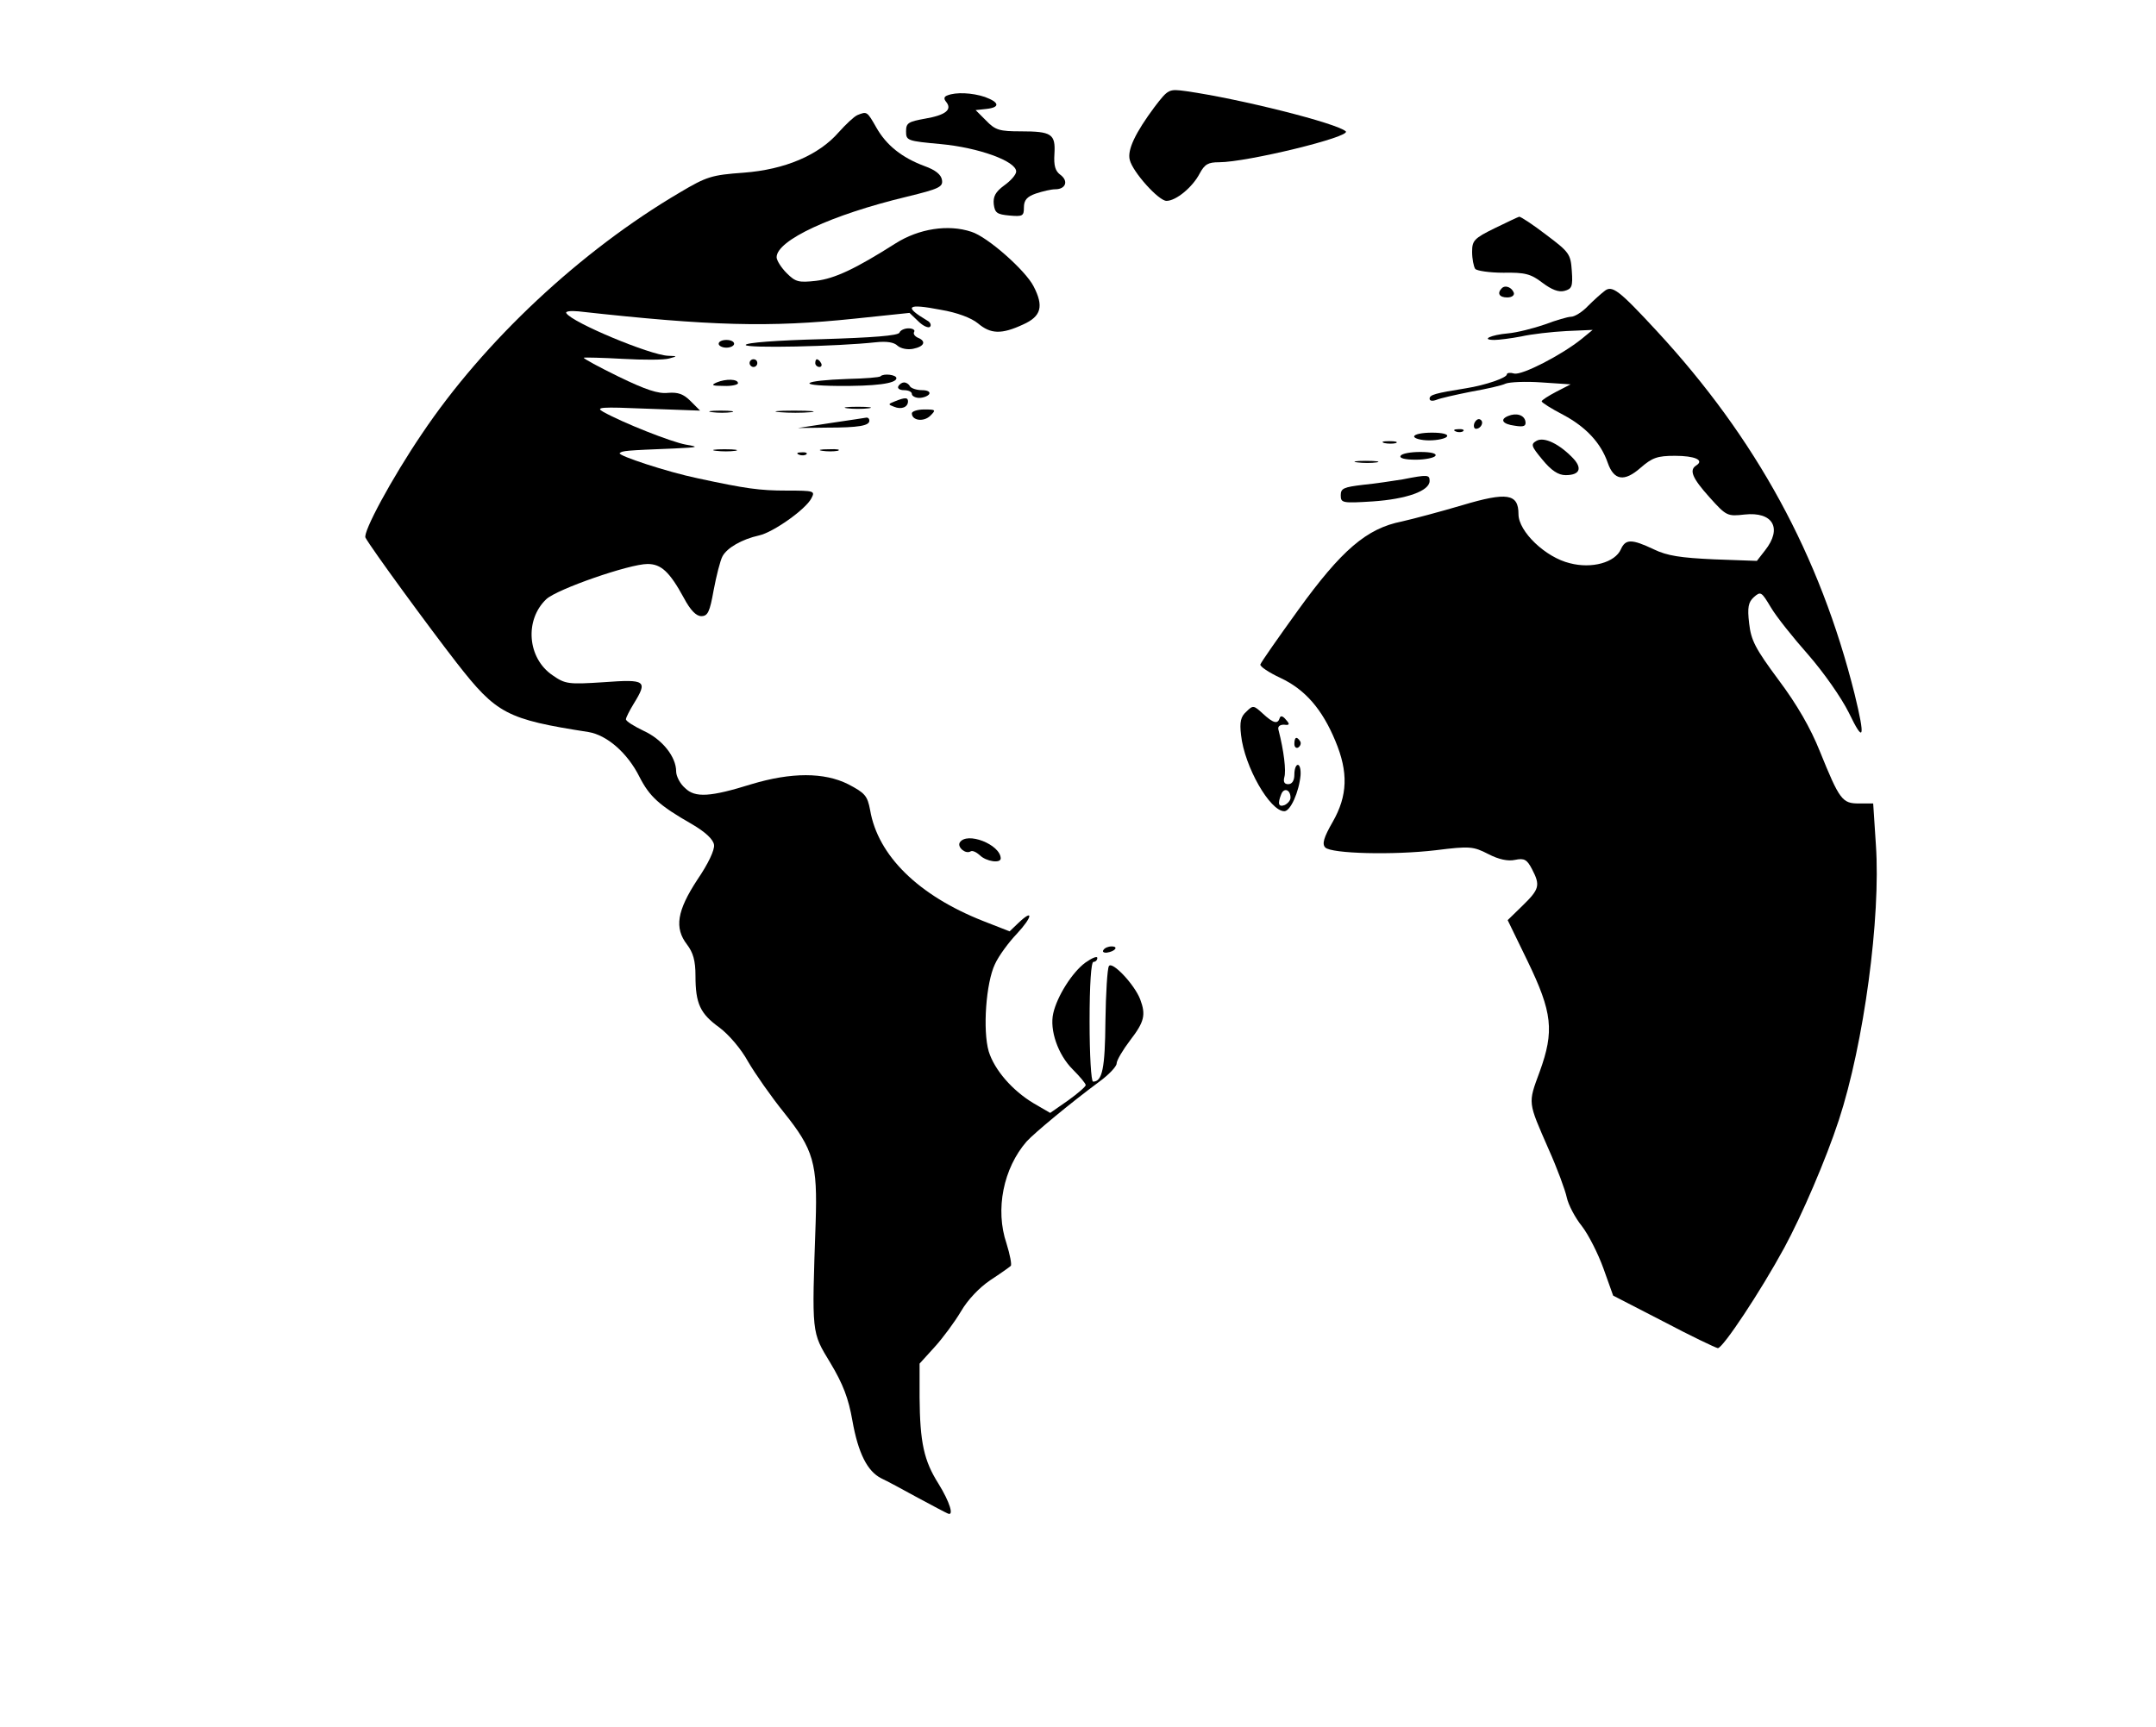 <?xml version="1.0" standalone="no"?>
<!DOCTYPE svg PUBLIC "-//W3C//DTD SVG 20010904//EN"
 "http://www.w3.org/TR/2001/REC-SVG-20010904/DTD/svg10.dtd">
<svg version="1.0" xmlns="http://www.w3.org/2000/svg"
 width="558pt" height="447pt" viewBox="0 0 558 447"
 preserveAspectRatio="xMidYMid meet">

<g transform="translate(0,447) scale(0.1,-0.1)"
fill="#000000" stroke="none">
<path d="M2988 4193 c-49 -66 -71 -111 -64 -137 8 -32 75 -106 95 -106 25 0
68 36 86 71 13 24 22 29 50 29 72 0 343 66 328 80 -23 21 -273 84 -413 104
-45 6 -46 6 -82 -41z"/>
<path d="M2452 4223 c-9 -3 -10 -9 -3 -17 16 -20 -2 -34 -54 -43 -44 -8 -50
-11 -50 -33 0 -24 3 -25 90 -33 97 -9 195 -44 195 -71 0 -8 -14 -24 -31 -36
-23 -17 -29 -29 -27 -49 3 -22 8 -26 41 -29 34 -3 37 -1 37 21 0 19 8 28 31
36 18 6 40 11 50 11 27 0 35 21 14 37 -14 10 -18 24 -16 55 3 51 -7 58 -87 58
-55 0 -66 3 -90 28 l-27 27 28 3 c36 4 34 17 -4 31 -33 11 -75 13 -97 4z"/>
<path d="M2219 4172 c-9 -4 -30 -24 -48 -44 -52 -60 -140 -97 -246 -105 -83
-6 -96 -10 -165 -51 -257 -151 -507 -385 -668 -625 -78 -115 -154 -256 -146
-269 16 -29 163 -230 236 -324 103 -132 129 -146 341 -179 48 -8 101 -54 132
-116 26 -51 51 -74 135 -122 36 -21 56 -40 58 -54 2 -13 -15 -49 -43 -90 -53
-81 -60 -125 -27 -168 16 -21 22 -42 22 -81 0 -72 12 -98 62 -134 24 -18 56
-55 74 -88 18 -31 60 -91 93 -132 77 -96 87 -132 82 -285 -10 -291 -11 -282
38 -363 33 -55 47 -92 57 -149 15 -85 39 -132 75 -150 13 -6 56 -29 94 -50 39
-21 73 -39 78 -41 17 -8 5 30 -24 77 -38 60 -48 107 -49 224 l0 87 39 43 c21
23 52 65 68 92 18 31 48 62 76 81 26 17 50 34 53 37 3 3 -2 29 -11 58 -30 88
-8 195 52 264 20 22 114 100 187 154 25 18 46 40 46 48 0 8 16 35 35 60 37 48
41 66 26 106 -15 39 -73 100 -81 86 -4 -6 -8 -70 -9 -142 -1 -123 -8 -157 -32
-157 -5 0 -9 70 -9 155 0 97 4 155 10 155 6 0 10 5 10 10 0 6 -14 0 -31 -12
-34 -25 -73 -87 -83 -131 -10 -43 12 -107 50 -145 19 -19 34 -37 34 -41 0 -4
-21 -22 -46 -40 l-46 -32 -43 25 c-55 33 -101 86 -116 134 -16 55 -7 178 16
226 10 22 36 57 57 79 40 43 44 66 4 28 l-23 -22 -69 27 c-167 66 -272 169
-292 287 -7 37 -13 44 -57 67 -62 31 -147 31 -250 0 -106 -33 -146 -36 -172
-10 -13 11 -23 31 -23 43 0 38 -36 83 -84 105 -25 12 -46 25 -46 30 0 4 9 22
20 40 37 60 32 64 -77 56 -92 -6 -100 -5 -133 18 -65 44 -73 143 -16 197 28
26 215 91 262 91 35 0 57 -20 94 -88 17 -32 32 -47 45 -47 17 0 22 11 32 67 7
37 17 77 23 88 12 22 50 44 95 54 36 8 120 67 135 96 10 19 8 20 -64 20 -70 0
-106 5 -231 32 -77 16 -208 59 -201 65 6 6 15 7 141 12 63 3 66 4 30 10 -38 7
-162 56 -214 85 -21 12 -6 13 113 8 l138 -5 -25 25 c-18 18 -32 23 -58 21 -25
-3 -58 8 -128 42 -51 25 -92 47 -90 49 2 1 48 0 101 -3 53 -3 107 -3 120 1 22
6 22 6 -3 7 -47 2 -248 86 -263 110 -4 5 10 7 31 5 343 -38 494 -42 714 -19
l143 15 23 -22 c12 -12 26 -18 30 -14 4 4 1 12 -7 16 -62 37 -53 45 35 28 42
-7 79 -21 96 -35 33 -28 61 -29 117 -3 47 21 54 47 27 99 -21 41 -119 128
-161 141 -60 20 -136 8 -196 -30 -104 -66 -157 -91 -206 -97 -45 -5 -53 -3
-76 20 -14 14 -26 33 -26 41 0 44 142 110 338 157 82 20 93 25 90 43 -2 14
-17 26 -45 36 -59 22 -99 54 -125 100 -24 42 -24 42 -49 32z"/>
<path d="M3868 3879 c-53 -26 -58 -32 -58 -61 0 -18 4 -38 8 -44 4 -5 37 -10
73 -10 56 1 71 -3 101 -26 24 -18 42 -25 57 -21 19 5 22 11 19 52 -3 43 -6 48
-66 93 -35 27 -66 47 -70 47 -4 -1 -33 -15 -64 -30z"/>
<path d="M3887 3724 c-13 -13 -7 -24 14 -24 11 0 19 5 17 12 -5 14 -22 21 -31
12z"/>
<path d="M4152 3716 c-8 -6 -27 -23 -42 -38 -15 -16 -35 -28 -44 -28 -8 0 -39
-9 -68 -20 -29 -10 -72 -21 -95 -23 -45 -4 -72 -17 -35 -17 11 0 43 4 69 9 26
6 79 12 117 14 l68 3 -28 -23 c-52 -42 -155 -95 -175 -90 -10 3 -19 2 -19 -2
0 -9 -55 -28 -105 -36 -81 -13 -95 -17 -95 -27 0 -6 7 -7 18 -3 9 4 49 13 89
21 40 7 80 16 90 21 10 4 52 6 93 3 l75 -5 -37 -19 c-21 -11 -38 -22 -38 -25
0 -3 25 -19 56 -35 58 -31 97 -72 115 -124 16 -46 43 -50 85 -13 30 26 43 31
89 31 51 0 77 -11 55 -25 -19 -12 -10 -33 35 -83 43 -48 46 -49 90 -44 73 8
99 -35 53 -93 l-21 -27 -111 4 c-86 4 -121 9 -156 26 -57 27 -73 27 -85 0 -15
-34 -75 -51 -132 -36 -63 15 -133 82 -133 127 0 53 -29 58 -146 23 -54 -16
-125 -35 -156 -42 -91 -18 -156 -74 -268 -229 -52 -72 -96 -135 -98 -141 -2
-5 22 -21 52 -35 64 -30 108 -81 142 -163 34 -81 32 -142 -7 -210 -23 -40 -28
-57 -19 -66 16 -16 176 -20 286 -7 88 11 97 10 136 -10 27 -14 51 -19 69 -15
24 5 31 1 44 -24 22 -42 19 -52 -24 -94 l-39 -38 51 -105 c65 -134 70 -182 32
-287 -31 -84 -31 -77 23 -201 22 -49 43 -106 47 -125 4 -19 22 -53 39 -74 17
-22 42 -71 56 -110 l25 -70 130 -67 c72 -38 135 -68 141 -69 13 0 110 146 172
260 45 83 108 229 141 330 65 198 109 526 96 713 l-7 107 -37 0 c-43 0 -50 9
-101 135 -24 60 -59 121 -107 185 -60 81 -71 102 -76 146 -5 42 -2 55 12 68
18 16 20 14 44 -26 14 -24 58 -79 97 -123 40 -46 85 -110 105 -150 39 -81 43
-67 15 48 -90 360 -255 662 -512 940 -99 107 -116 120 -136 103z"/>
<path d="M2328 3609 c-3 -8 -70 -13 -201 -17 -116 -3 -197 -9 -197 -15 0 -9
236 -4 337 7 28 3 47 0 56 -9 8 -7 25 -11 40 -8 30 6 35 20 12 29 -8 4 -12 10
-9 15 3 5 -4 9 -15 9 -10 0 -21 -5 -23 -11z"/>
<path d="M1860 3580 c0 -5 9 -10 20 -10 11 0 20 5 20 10 0 6 -9 10 -20 10 -11
0 -20 -4 -20 -10z"/>
<path d="M1940 3530 c0 -5 5 -10 10 -10 6 0 10 5 10 10 0 6 -4 10 -10 10 -5 0
-10 -4 -10 -10z"/>
<path d="M2110 3530 c0 -5 5 -10 11 -10 5 0 7 5 4 10 -3 6 -8 10 -11 10 -2 0
-4 -4 -4 -10z"/>
<path d="M2279 3496 c-2 -3 -41 -6 -86 -7 -115 -4 -135 -17 -27 -18 99 -1 154
6 154 20 0 9 -33 13 -41 5z"/>
<path d="M1855 3480 c-16 -7 -12 -9 18 -9 20 -1 37 3 37 7 0 11 -31 12 -55 2z"/>
<path d="M2325 3470 c-3 -5 3 -10 14 -10 12 0 21 -4 21 -10 0 -5 9 -10 19 -10
11 0 23 5 26 10 3 6 -5 10 -19 10 -14 0 -28 5 -31 10 -3 6 -10 10 -15 10 -5 0
-12 -4 -15 -10z"/>
<path d="M2316 3431 c-18 -7 -18 -8 -2 -14 19 -8 36 -1 36 14 0 10 -7 11 -34
0z"/>
<path d="M2193 3413 c15 -2 39 -2 55 0 15 2 2 4 -28 4 -30 0 -43 -2 -27 -4z"/>
<path d="M1843 3403 c15 -2 37 -2 50 0 12 2 0 4 -28 4 -27 0 -38 -2 -22 -4z"/>
<path d="M2018 3403 c23 -2 59 -2 80 0 20 2 1 4 -43 4 -44 0 -61 -2 -37 -4z"/>
<path d="M2360 3400 c0 -19 31 -23 48 -6 15 15 14 16 -16 16 -18 0 -32 -5 -32
-10z"/>
<path d="M3903 3393 c-22 -9 -14 -21 17 -25 24 -4 30 -1 28 11 -3 17 -24 23
-45 14z"/>
<path d="M2150 3375 l-85 -13 75 1 c83 0 110 5 110 18 0 5 -3 8 -7 8 -5 -1
-46 -7 -93 -14z"/>
<path d="M3816 3375 c-3 -8 -1 -15 4 -15 13 0 22 18 11 24 -5 3 -11 -1 -15 -9z"/>
<path d="M3768 3353 c7 -3 16 -2 19 1 4 3 -2 6 -13 5 -11 0 -14 -3 -6 -6z"/>
<path d="M3660 3340 c0 -5 18 -10 39 -10 22 0 43 5 46 10 4 6 -12 10 -39 10
-25 0 -46 -4 -46 -10z"/>
<path d="M3977 3329 c-16 -9 -14 -14 15 -49 23 -28 41 -40 60 -40 36 0 44 17
20 43 -35 37 -75 57 -95 46z"/>
<path d="M3583 3323 c9 -2 23 -2 30 0 6 3 -1 5 -18 5 -16 0 -22 -2 -12 -5z"/>
<path d="M1853 3303 c15 -2 37 -2 50 0 12 2 0 4 -28 4 -27 0 -38 -2 -22 -4z"/>
<path d="M2128 3303 c12 -2 30 -2 40 0 9 3 -1 5 -23 4 -22 0 -30 -2 -17 -4z"/>
<path d="M2068 3293 c7 -3 16 -2 19 1 4 3 -2 6 -13 5 -11 0 -14 -3 -6 -6z"/>
<path d="M3625 3290 c-4 -6 11 -10 39 -10 25 0 48 5 51 10 4 6 -11 10 -39 10
-25 0 -48 -4 -51 -10z"/>
<path d="M3513 3273 c15 -2 37 -2 50 0 12 2 0 4 -28 4 -27 0 -38 -2 -22 -4z"/>
<path d="M3630 3229 c-25 -4 -71 -11 -102 -14 -50 -6 -58 -9 -58 -27 0 -20 4
-21 83 -16 87 6 147 27 147 53 0 16 -4 17 -70 4z"/>
<path d="M3226 2628 c-15 -13 -18 -27 -14 -61 9 -82 75 -197 112 -197 16 0 38
50 42 93 1 15 -2 27 -7 27 -5 0 -9 -11 -9 -25 0 -16 -6 -25 -16 -25 -10 0 -13
6 -10 18 5 16 -1 68 -15 122 -3 9 3 14 14 14 15 -2 16 1 5 13 -8 10 -14 11
-16 4 -5 -16 -16 -14 -44 12 -23 21 -25 22 -42 5z m114 -223 c0 -7 -7 -15 -15
-19 -16 -6 -19 3 -9 28 7 18 24 12 24 -9z"/>
<path d="M3350 2544 c0 -8 5 -12 10 -9 6 4 8 11 5 16 -9 14 -15 11 -15 -7z"/>
<path d="M2484 2289 c-7 -12 15 -31 28 -23 5 3 15 -2 24 -10 16 -16 54 -22 54
-8 -1 36 -88 70 -106 41z"/>
<path d="M2856 2011 c-4 -5 1 -8 9 -7 21 3 31 16 12 16 -9 0 -18 -4 -21 -9z"/>
</g>
</svg>
